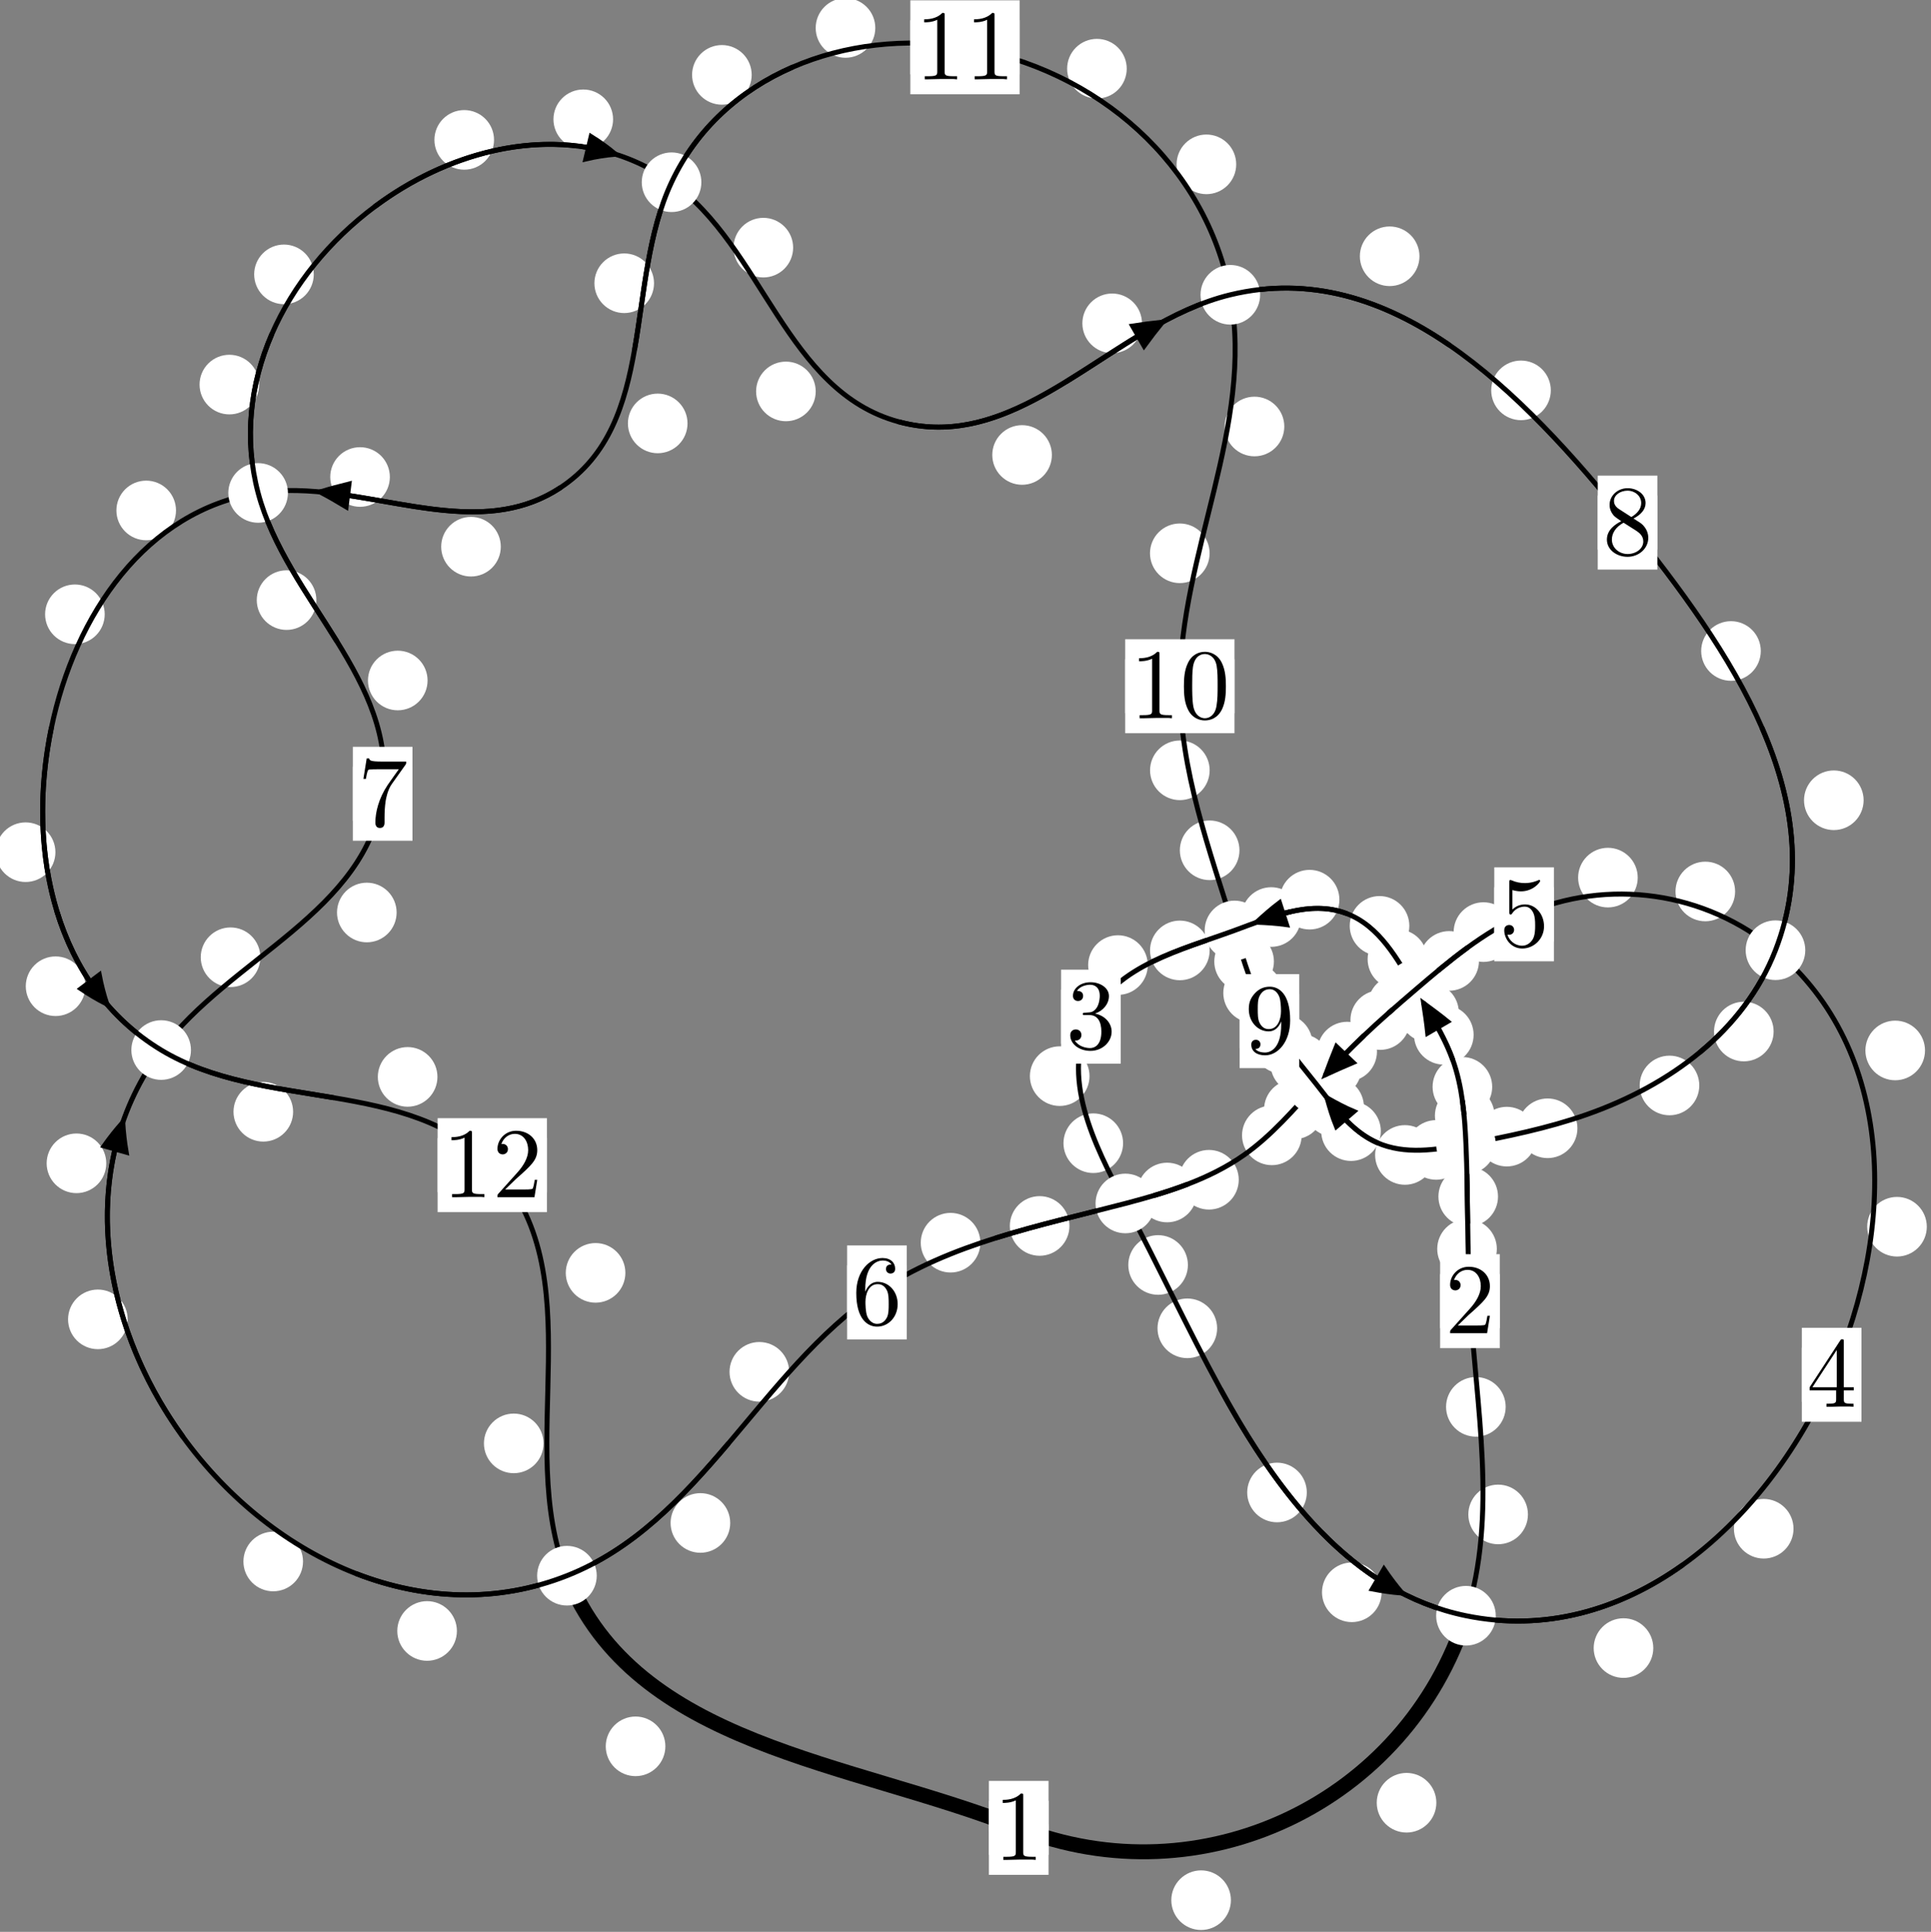<?xml version="1.0"?>
<!-- Created by MetaPost 1.999 on 2021.07.06:0007 -->
<svg version="1.1" xmlns="http://www.w3.org/2000/svg" xmlns:xlink="http://www.w3.org/1999/xlink" width="193.632" height="193.696" viewBox="0 0 193.632 193.696">
<rect x="0" y="0" width="193.632" height="193.696" fill="#808080" stroke="none"/>
<!-- Original BoundingBox: -147.420807 -31.508774 46.211563 162.186844 -->
  <defs>
    <g transform="scale(0.01,0.01)" id="GLYPHcmr10_48">
      <path style="fill-rule: evenodd;" d="M460 -320C460 -400,455 -480,420 -554C374 -650,292 -666,250 -666C190 -666,117 -640,76 -547C44 -478,39 -400,39 -320C39 -245,43 -155,84 -79C127 2,200 22,249 22C303 22,379 1,423 -94C455 -163,460 -241,460 -320M249 -0C210 -0,151 -25,133 -121C122 -181,122 -273,122 -332C122 -396,122 -462,130 -516C149 -635,224 -644,249 -644C282 -644,348 -626,367 -527C377 -471,377 -395,377 -332C377 -257,377 -189,366 -125C351 -30,294 -0,249 -0"></path>
    </g>
    <g transform="scale(0.01,0.01)" id="GLYPHcmr10_49">
      <path style="fill-rule: evenodd;" d="M294 -640C294 -664,294 -666,271 -666C209 -602,121 -602,89 -602L89 -571C109 -571,168 -571,220 -597L220 -79C220 -43,217 -31,127 -31L95 -31L95 -0L257 -0L130 -3L217 -3L257 -3L297 -3L384 -3L419 -0L419 -31L387 -31C297 -31,294 -42,294 -79"></path>
    </g>
    <g transform="scale(0.01,0.01)" id="GLYPHcmr10_50">
      <path style="fill-rule: evenodd;" d="M127 -77L233 -180C389 -318,449 -372,449 -472C449 -586,359 -666,237 -666C124 -666,50 -574,50 -485C50 -429,100 -429,103 -429C120 -429,155 -441,155 -482C155 -508,137 -534,102 -534C94 -534,92 -534,89 -533C112 -598,166 -635,224 -635C315 -635,358 -554,358 -472C358 -392,308 -313,253 -251L61 -37C50 -26,50 -24,50 -0L421 -0L449 -174L424 -174C419 -144,412 -100,402 -85C395 -77,329 -77,307 -77"></path>
    </g>
    <g transform="scale(0.01,0.01)" id="GLYPHcmr10_51">
      <path style="fill-rule: evenodd;" d="M290 -352C372 -379,430 -449,430 -528C430 -610,342 -666,246 -666C145 -666,69 -606,69 -530C69 -497,91 -478,120 -478C151 -478,171 -500,171 -529C171 -579,124 -579,109 -579C140 -628,206 -641,242 -641C283 -641,338 -619,338 -529C338 -517,336 -459,310 -415C280 -367,246 -364,221 -363C213 -362,189 -360,182 -360C174 -359,167 -358,167 -348C167 -337,174 -337,191 -337L235 -337C317 -337,354 -269,354 -171C354 -35,285 -6,241 -6C198 -6,123 -23,88 -82C123 -77,154 -99,154 -137C154 -173,127 -193,98 -193C74 -193,42 -179,42 -135C42 -44,135 22,244 22C366 22,457 -69,457 -171C457 -253,394 -331,290 -352"></path>
    </g>
    <g transform="scale(0.01,0.01)" id="GLYPHcmr10_52">
      <path style="fill-rule: evenodd;" d="M294 -165L294 -78C294 -42,292 -31,218 -31L197 -31L197 -0L332 -0L238 -3L290 -3L332 -3L374 -3L427 -3L468 -0L468 -31L447 -31C373 -31,371 -42,371 -78L371 -165L471 -165L471 -196L371 -196L371 -651C371 -671,371 -677,355 -677C346 -677,343 -677,335 -665L28 -196L28 -165M300 -196L56 -196L300 -569"></path>
    </g>
    <g transform="scale(0.01,0.01)" id="GLYPHcmr10_53">
      <path style="fill-rule: evenodd;" d="M449 -201C449 -320,367 -420,259 -420C211 -420,168 -404,132 -369L132 -564C152 -558,185 -551,217 -551C340 -551,410 -642,410 -655C410 -661,407 -666,400 -666C399 -666,397 -666,392 -663C372 -654,323 -634,256 -634C216 -634,170 -641,123 -662C115 -665,113 -665,111 -665C101 -665,101 -657,101 -641L101 -345C101 -327,101 -319,115 -319C122 -319,124 -322,128 -328C139 -344,176 -398,257 -398C309 -398,334 -352,342 -334C358 -297,360 -258,360 -208C360 -173,360 -113,336 -71C312 -32,275 -6,229 -6C156 -6,99 -59,82 -118C85 -117,88 -116,99 -116C132 -116,149 -141,149 -165C149 -189,132 -214,99 -214C85 -214,50 -207,50 -161C50 -75,119 22,231 22C347 22,449 -74,449 -201"></path>
    </g>
    <g transform="scale(0.01,0.01)" id="GLYPHcmr10_54">
      <path style="fill-rule: evenodd;" d="M132 -328L132 -352C132 -605,256 -641,307 -641C331 -641,373 -635,395 -601C380 -601,340 -601,340 -556C340 -525,364 -510,386 -510C402 -510,432 -519,432 -558C432 -618,388 -666,305 -666C177 -666,42 -537,42 -316C42 -49,158 22,251 22C362 22,457 -72,457 -204C457 -331,368 -427,257 -427C189 -427,152 -376,132 -328M251 -6C188 -6,158 -66,152 -81C134 -128,134 -208,134 -226C134 -304,166 -404,256 -404C272 -404,318 -404,349 -342C367 -305,367 -254,367 -205C367 -157,367 -107,350 -71C320 -11,274 -6,251 -6"></path>
    </g>
    <g transform="scale(0.01,0.01)" id="GLYPHcmr10_55">
      <path style="fill-rule: evenodd;" d="M476 -609C485 -621,485 -623,485 -644L242 -644C120 -644,118 -657,114 -676L89 -676L56 -470L81 -470C84 -486,93 -549,106 -561C113 -567,191 -567,204 -567L411 -567C400 -551,321 -442,299 -409C209 -274,176 -135,176 -33C176 -23,176 22,222 22C268 22,268 -23,268 -33L268 -84C268 -139,271 -194,279 -248C283 -271,297 -357,341 -419"></path>
    </g>
    <g transform="scale(0.01,0.01)" id="GLYPHcmr10_56">
      <path style="fill-rule: evenodd;" d="M163 -457C117 -487,113 -521,113 -538C113 -599,178 -641,249 -641C322 -641,386 -589,386 -517C386 -460,347 -412,287 -377M309 -362C381 -399,430 -451,430 -517C430 -609,341 -666,250 -666C150 -666,69 -592,69 -499C69 -481,71 -436,113 -389C124 -377,161 -352,186 -335C128 -306,42 -250,42 -151C42 -45,144 22,249 22C362 22,457 -61,457 -168C457 -204,446 -249,408 -291C389 -312,373 -322,309 -362M209 -320L332 -242C360 -223,407 -193,407 -132C407 -58,332 -6,250 -6C164 -6,92 -68,92 -151C92 -209,124 -273,209 -320"></path>
    </g>
    <g transform="scale(0.01,0.01)" id="GLYPHcmr10_57">
      <path style="fill-rule: evenodd;" d="M367 -318L367 -286C367 -52,263 -6,205 -6C188 -6,134 -8,107 -42C151 -42,159 -71,159 -88C159 -119,135 -134,113 -134C97 -134,67 -125,67 -86C67 -19,121 22,206 22C335 22,457 -114,457 -329C457 -598,342 -666,253 -666C198 -666,149 -648,106 -603C65 -558,42 -516,42 -441C42 -316,130 -218,242 -218C303 -218,344 -260,367 -318M243 -241C227 -241,181 -241,150 -304C132 -341,132 -391,132 -440C132 -494,132 -541,153 -578C180 -628,218 -641,253 -641C299 -641,332 -607,349 -562C361 -530,365 -467,365 -421C365 -338,331 -241,243 -241"></path>
    </g>
  </defs>
  <path d="M123.43 190.52C123.43 189.727,123.115 188.967,122.555 188.407C121.994 187.846,121.234 187.531,120.441 187.531C119.649 187.531,118.889 187.846,118.328 188.407C117.768 188.967,117.453 189.727,117.453 190.52C117.453 191.313,117.768 192.073,118.328 192.633C118.889 193.194,119.649 193.509,120.441 193.509C121.234 193.509,121.994 193.194,122.555 192.633C123.115 192.073,123.43 191.313,123.43 190.52Z" style="fill: rgb(100%,100%,100%);stroke: none;"></path>
  <path d="M105.142 183.27C105.142 182.478,104.827 181.717,104.266 181.157C103.706 180.596,102.946 180.282,102.153 180.282C101.36 180.282,100.6 180.596,100.04 181.157C99.479 181.717,99.164 182.478,99.164 183.27C99.164 184.063,99.479 184.823,100.04 185.384C100.6 185.944,101.36 186.259,102.153 186.259C102.946 186.259,103.706 185.944,104.266 185.384C104.827 184.823,105.142 184.063,105.142 183.27Z" style="fill: rgb(100%,100%,100%);stroke: none;"></path>
  <path d="M153.216 151.843C153.216 151.051,152.901 150.291,152.34 149.73C151.78 149.17,151.02 148.855,150.227 148.855C149.434 148.855,148.674 149.17,148.114 149.73C147.553 150.291,147.238 151.051,147.238 151.843C147.238 152.636,147.553 153.396,148.114 153.957C148.674 154.517,149.434 154.832,150.227 154.832C151.02 154.832,151.78 154.517,152.34 153.957C152.901 153.396,153.216 152.636,153.216 151.843Z" style="fill: rgb(100%,100%,100%);stroke: none;"></path>
  <path d="M144.031 180.749C144.031 179.957,143.716 179.196,143.156 178.636C142.595 178.075,141.835 177.76,141.043 177.76C140.25 177.76,139.49 178.075,138.929 178.636C138.369 179.196,138.054 179.957,138.054 180.749C138.054 181.542,138.369 182.302,138.929 182.863C139.49 183.423,140.25 183.738,141.043 183.738C141.835 183.738,142.595 183.423,143.156 182.863C143.716 182.302,144.031 181.542,144.031 180.749Z" style="fill: rgb(100%,100%,100%);stroke: none;"></path>
  <path d="M150.096 125.223C150.096 124.43,149.781 123.67,149.221 123.11C148.66 122.549,147.9 122.234,147.108 122.234C146.315 122.234,145.555 122.549,144.994 123.11C144.434 123.67,144.119 124.43,144.119 125.223C144.119 126.016,144.434 126.776,144.994 127.336C145.555 127.897,146.315 128.212,147.108 128.212C147.9 128.212,148.66 127.897,149.221 127.336C149.781 126.776,150.096 126.016,150.096 125.223Z" style="fill: rgb(100%,100%,100%);stroke: none;"></path>
  <path d="M150.983 141.057C150.983 140.264,150.668 139.504,150.107 138.944C149.547 138.383,148.787 138.068,147.994 138.068C147.201 138.068,146.441 138.383,145.881 138.944C145.32 139.504,145.005 140.264,145.005 141.057C145.005 141.85,145.32 142.61,145.881 143.17C146.441 143.731,147.201 144.046,147.994 144.046C148.787 144.046,149.547 143.731,150.107 143.17C150.668 142.61,150.983 141.85,150.983 141.057Z" style="fill: rgb(100%,100%,100%);stroke: none;"></path>
  <path d="M149.865 111.862C149.865 111.069,149.55 110.309,148.989 109.748C148.429 109.188,147.669 108.873,146.876 108.873C146.083 108.873,145.323 109.188,144.763 109.748C144.202 110.309,143.887 111.069,143.887 111.862C143.887 112.654,144.202 113.415,144.763 113.975C145.323 114.536,146.083 114.851,146.876 114.851C147.669 114.851,148.429 114.536,148.989 113.975C149.55 113.415,149.865 112.654,149.865 111.862Z" style="fill: rgb(100%,100%,100%);stroke: none;"></path>
  <path d="M150.215 119.973C150.215 119.18,149.9 118.42,149.34 117.859C148.779 117.299,148.019 116.984,147.227 116.984C146.434 116.984,145.674 117.299,145.113 117.859C144.553 118.42,144.238 119.18,144.238 119.973C144.238 120.765,144.553 121.526,145.113 122.086C145.674 122.647,146.434 122.962,147.227 122.962C148.019 122.962,148.779 122.647,149.34 122.086C149.9 121.526,150.215 120.765,150.215 119.973Z" style="fill: rgb(100%,100%,100%);stroke: none;"></path>
  <path d="M147.768 103.755C147.768 102.962,147.453 102.202,146.893 101.641C146.332 101.081,145.572 100.766,144.78 100.766C143.987 100.766,143.227 101.081,142.666 101.641C142.106 102.202,141.791 102.962,141.791 103.755C141.791 104.547,142.106 105.308,142.666 105.868C143.227 106.429,143.987 106.744,144.78 106.744C145.572 106.744,146.332 106.429,146.893 105.868C147.453 105.308,147.768 104.547,147.768 103.755Z" style="fill: rgb(100%,100%,100%);stroke: none;"></path>
  <path d="M149.631 108.97C149.631 108.178,149.316 107.418,148.756 106.857C148.195 106.297,147.435 105.982,146.643 105.982C145.85 105.982,145.09 106.297,144.529 106.857C143.969 107.418,143.654 108.178,143.654 108.97C143.654 109.763,143.969 110.523,144.529 111.084C145.09 111.644,145.85 111.959,146.643 111.959C147.435 111.959,148.195 111.644,148.756 111.084C149.316 110.523,149.631 109.763,149.631 108.97Z" style="fill: rgb(100%,100%,100%);stroke: none;"></path>
  <path d="M143.117 96.171C143.117 95.378,142.803 94.618,142.242 94.057C141.682 93.497,140.921 93.182,140.129 93.182C139.336 93.182,138.576 93.497,138.015 94.057C137.455 94.618,137.14 95.378,137.14 96.171C137.14 96.963,137.455 97.723,138.015 98.284C138.576 98.844,139.336 99.159,140.129 99.159C140.921 99.159,141.682 98.844,142.242 98.284C142.803 97.723,143.117 96.963,143.117 96.171Z" style="fill: rgb(100%,100%,100%);stroke: none;"></path>
  <path d="M146.284 101.523C146.284 100.73,145.969 99.97,145.408 99.41C144.848 98.849,144.088 98.534,143.295 98.534C142.502 98.534,141.742 98.849,141.182 99.41C140.621 99.97,140.306 100.73,140.306 101.523C140.306 102.316,140.621 103.076,141.182 103.636C141.742 104.197,142.502 104.512,143.295 104.512C144.088 104.512,144.848 104.197,145.408 103.636C145.969 103.076,146.284 102.316,146.284 101.523Z" style="fill: rgb(100%,100%,100%);stroke: none;"></path>
  <path d="M134.309 90.205C134.309 89.412,133.994 88.652,133.433 88.091C132.873 87.531,132.113 87.216,131.32 87.216C130.527 87.216,129.767 87.531,129.207 88.091C128.646 88.652,128.331 89.412,128.331 90.205C128.331 90.997,128.646 91.758,129.207 92.318C129.767 92.879,130.527 93.193,131.32 93.193C132.113 93.193,132.873 92.879,133.433 92.318C133.994 91.758,134.309 90.997,134.309 90.205Z" style="fill: rgb(100%,100%,100%);stroke: none;"></path>
  <path d="M141.322 92.831C141.322 92.039,141.007 91.279,140.447 90.718C139.886 90.158,139.126 89.843,138.333 89.843C137.541 89.843,136.78 90.158,136.22 90.718C135.659 91.279,135.345 92.039,135.345 92.831C135.345 93.624,135.659 94.384,136.22 94.945C136.78 95.505,137.541 95.82,138.333 95.82C139.126 95.82,139.886 95.505,140.447 94.945C141.007 94.384,141.322 93.624,141.322 92.831Z" style="fill: rgb(100%,100%,100%);stroke: none;"></path>
  <path d="M121.299 95.292C121.299 94.499,120.984 93.739,120.423 93.179C119.863 92.618,119.103 92.303,118.31 92.303C117.517 92.303,116.757 92.618,116.197 93.179C115.636 93.739,115.321 94.499,115.321 95.292C115.321 96.085,115.636 96.845,116.197 97.405C116.757 97.966,117.517 98.281,118.31 98.281C119.103 98.281,119.863 97.966,120.423 97.405C120.984 96.845,121.299 96.085,121.299 95.292Z" style="fill: rgb(100%,100%,100%);stroke: none;"></path>
  <path d="M130.46 91.946C130.46 91.153,130.145 90.393,129.585 89.832C129.024 89.272,128.264 88.957,127.472 88.957C126.679 88.957,125.919 89.272,125.358 89.832C124.798 90.393,124.483 91.153,124.483 91.946C124.483 92.738,124.798 93.498,125.358 94.059C125.919 94.619,126.679 94.934,127.472 94.934C128.264 94.934,129.024 94.619,129.585 94.059C130.145 93.498,130.46 92.738,130.46 91.946Z" style="fill: rgb(100%,100%,100%);stroke: none;"></path>
  <path d="M109.251 107.898C109.251 107.105,108.936 106.345,108.375 105.785C107.815 105.224,107.055 104.909,106.262 104.909C105.469 104.909,104.709 105.224,104.149 105.785C103.588 106.345,103.273 107.105,103.273 107.898C103.273 108.691,103.588 109.451,104.149 110.012C104.709 110.572,105.469 110.887,106.262 110.887C107.055 110.887,107.815 110.572,108.375 110.012C108.936 109.451,109.251 108.691,109.251 107.898Z" style="fill: rgb(100%,100%,100%);stroke: none;"></path>
  <path d="M115.094 96.763C115.094 95.97,114.779 95.21,114.218 94.649C113.658 94.089,112.898 93.774,112.105 93.774C111.312 93.774,110.552 94.089,109.992 94.649C109.431 95.21,109.116 95.97,109.116 96.763C109.116 97.555,109.431 98.315,109.992 98.876C110.552 99.436,111.312 99.751,112.105 99.751C112.898 99.751,113.658 99.436,114.218 98.876C114.779 98.315,115.094 97.555,115.094 96.763Z" style="fill: rgb(100%,100%,100%);stroke: none;"></path>
  <path d="M119.118 126.831C119.118 126.038,118.803 125.278,118.243 124.718C117.682 124.157,116.922 123.842,116.129 123.842C115.337 123.842,114.577 124.157,114.016 124.718C113.456 125.278,113.141 126.038,113.141 126.831C113.141 127.624,113.456 128.384,114.016 128.944C114.577 129.505,115.337 129.82,116.129 129.82C116.922 129.82,117.682 129.505,118.243 128.944C118.803 128.384,119.118 127.624,119.118 126.831Z" style="fill: rgb(100%,100%,100%);stroke: none;"></path>
  <path d="M112.618 114.622C112.618 113.83,112.303 113.07,111.742 112.509C111.182 111.949,110.422 111.634,109.629 111.634C108.836 111.634,108.076 111.949,107.516 112.509C106.955 113.07,106.64 113.83,106.64 114.622C106.64 115.415,106.955 116.175,107.516 116.736C108.076 117.296,108.836 117.611,109.629 117.611C110.422 117.611,111.182 117.296,111.742 116.736C112.303 116.175,112.618 115.415,112.618 114.622Z" style="fill: rgb(100%,100%,100%);stroke: none;"></path>
  <path d="M131.041 149.641C131.041 148.849,130.726 148.088,130.166 147.528C129.605 146.968,128.845 146.653,128.052 146.653C127.26 146.653,126.5 146.968,125.939 147.528C125.379 148.088,125.064 148.849,125.064 149.641C125.064 150.434,125.379 151.194,125.939 151.755C126.5 152.315,127.26 152.63,128.052 152.63C128.845 152.63,129.605 152.315,130.166 151.755C130.726 151.194,131.041 150.434,131.041 149.641Z" style="fill: rgb(100%,100%,100%);stroke: none;"></path>
  <path d="M122.048 133.182C122.048 132.389,121.733 131.629,121.172 131.069C120.612 130.508,119.852 130.193,119.059 130.193C118.266 130.193,117.506 130.508,116.946 131.069C116.385 131.629,116.07 132.389,116.07 133.182C116.07 133.975,116.385 134.735,116.946 135.295C117.506 135.856,118.266 136.171,119.059 136.171C119.852 136.171,120.612 135.856,121.172 135.295C121.733 134.735,122.048 133.975,122.048 133.182Z" style="fill: rgb(100%,100%,100%);stroke: none;"></path>
  <path d="M165.786 165.242C165.786 164.45,165.471 163.689,164.91 163.129C164.35 162.568,163.59 162.254,162.797 162.254C162.004 162.254,161.244 162.568,160.684 163.129C160.123 163.689,159.808 164.45,159.808 165.242C159.808 166.035,160.123 166.795,160.684 167.356C161.244 167.916,162.004 168.231,162.797 168.231C163.59 168.231,164.35 167.916,164.91 167.356C165.471 166.795,165.786 166.035,165.786 165.242Z" style="fill: rgb(100%,100%,100%);stroke: none;"></path>
  <path d="M138.541 159.651C138.541 158.858,138.227 158.098,137.666 157.537C137.106 156.977,136.345 156.662,135.553 156.662C134.76 156.662,134 156.977,133.439 157.537C132.879 158.098,132.564 158.858,132.564 159.651C132.564 160.443,132.879 161.203,133.439 161.764C134 162.324,134.76 162.639,135.553 162.639C136.345 162.639,137.106 162.324,137.666 161.764C138.227 161.203,138.541 160.443,138.541 159.651Z" style="fill: rgb(100%,100%,100%);stroke: none;"></path>
  <path d="M193.212 122.997C193.212 122.204,192.897 121.444,192.336 120.883C191.776 120.323,191.016 120.008,190.223 120.008C189.43 120.008,188.67 120.323,188.11 120.883C187.549 121.444,187.234 122.204,187.234 122.997C187.234 123.789,187.549 124.549,188.11 125.11C188.67 125.67,189.43 125.985,190.223 125.985C191.016 125.985,191.776 125.67,192.336 125.11C192.897 124.549,193.212 123.789,193.212 122.997Z" style="fill: rgb(100%,100%,100%);stroke: none;"></path>
  <path d="M179.847 153.278C179.847 152.485,179.532 151.725,178.972 151.164C178.411 150.604,177.651 150.289,176.858 150.289C176.066 150.289,175.306 150.604,174.745 151.164C174.185 151.725,173.87 152.485,173.87 153.278C173.87 154.07,174.185 154.83,174.745 155.391C175.306 155.951,176.066 156.266,176.858 156.266C177.651 156.266,178.411 155.951,178.972 155.391C179.532 154.83,179.847 154.07,179.847 153.278Z" style="fill: rgb(100%,100%,100%);stroke: none;"></path>
  <path d="M173.99 89.383C173.99 88.59,173.675 87.83,173.115 87.269C172.554 86.709,171.794 86.394,171.001 86.394C170.208 86.394,169.448 86.709,168.888 87.269C168.327 87.83,168.012 88.59,168.012 89.383C168.012 90.175,168.327 90.936,168.888 91.496C169.448 92.057,170.208 92.371,171.001 92.371C171.794 92.371,172.554 92.057,173.115 91.496C173.675 90.936,173.99 90.175,173.99 89.383Z" style="fill: rgb(100%,100%,100%);stroke: none;"></path>
  <path d="M193.033 105.323C193.033 104.53,192.718 103.77,192.157 103.209C191.597 102.649,190.837 102.334,190.044 102.334C189.251 102.334,188.491 102.649,187.931 103.209C187.37 103.77,187.055 104.53,187.055 105.323C187.055 106.115,187.37 106.875,187.931 107.436C188.491 107.996,189.251 108.311,190.044 108.311C190.837 108.311,191.597 107.996,192.157 107.436C192.718 106.875,193.033 106.115,193.033 105.323Z" style="fill: rgb(100%,100%,100%);stroke: none;"></path>
  <path d="M151.743 93.455C151.743 92.662,151.428 91.902,150.867 91.342C150.307 90.781,149.547 90.466,148.754 90.466C147.961 90.466,147.201 90.781,146.641 91.342C146.08 91.902,145.765 92.662,145.765 93.455C145.765 94.248,146.08 95.008,146.641 95.568C147.201 96.129,147.961 96.444,148.754 96.444C149.547 96.444,150.307 96.129,150.867 95.568C151.428 95.008,151.743 94.248,151.743 93.455Z" style="fill: rgb(100%,100%,100%);stroke: none;"></path>
  <path d="M164.225 87.993C164.225 87.201,163.91 86.441,163.349 85.88C162.789 85.32,162.029 85.005,161.236 85.005C160.443 85.005,159.683 85.32,159.123 85.88C158.562 86.441,158.247 87.201,158.247 87.993C158.247 88.786,158.562 89.546,159.123 90.107C159.683 90.667,160.443 90.982,161.236 90.982C162.029 90.982,162.789 90.667,163.349 90.107C163.91 89.546,164.225 88.786,164.225 87.993Z" style="fill: rgb(100%,100%,100%);stroke: none;"></path>
  <path d="M143.159 100.751C143.159 99.958,142.844 99.198,142.284 98.638C141.723 98.077,140.963 97.762,140.17 97.762C139.378 97.762,138.618 98.077,138.057 98.638C137.497 99.198,137.182 99.958,137.182 100.751C137.182 101.544,137.497 102.304,138.057 102.864C138.618 103.425,139.378 103.74,140.17 103.74C140.963 103.74,141.723 103.425,142.284 102.864C142.844 102.304,143.159 101.544,143.159 100.751Z" style="fill: rgb(100%,100%,100%);stroke: none;"></path>
  <path d="M148.305 96.345C148.305 95.553,147.99 94.792,147.429 94.232C146.869 93.671,146.109 93.356,145.316 93.356C144.523 93.356,143.763 93.671,143.203 94.232C142.642 94.792,142.327 95.553,142.327 96.345C142.327 97.138,142.642 97.898,143.203 98.459C143.763 99.019,144.523 99.334,145.316 99.334C146.109 99.334,146.869 99.019,147.429 98.459C147.99 97.898,148.305 97.138,148.305 96.345Z" style="fill: rgb(100%,100%,100%);stroke: none;"></path>
  <path d="M138.077 105.437C138.077 104.645,137.762 103.885,137.202 103.324C136.641 102.764,135.881 102.449,135.089 102.449C134.296 102.449,133.536 102.764,132.975 103.324C132.415 103.885,132.1 104.645,132.1 105.437C132.1 106.23,132.415 106.99,132.975 107.551C133.536 108.111,134.296 108.426,135.089 108.426C135.881 108.426,136.641 108.111,137.202 107.551C137.762 106.99,138.077 106.23,138.077 105.437Z" style="fill: rgb(100%,100%,100%);stroke: none;"></path>
  <path d="M141.394 102.274C141.394 101.482,141.079 100.722,140.518 100.161C139.958 99.601,139.198 99.286,138.405 99.286C137.612 99.286,136.852 99.601,136.292 100.161C135.731 100.722,135.416 101.482,135.416 102.274C135.416 103.067,135.731 103.827,136.292 104.388C136.852 104.948,137.612 105.263,138.405 105.263C139.198 105.263,139.958 104.948,140.518 104.388C141.079 103.827,141.394 103.067,141.394 102.274Z" style="fill: rgb(100%,100%,100%);stroke: none;"></path>
  <path d="M132.734 111.236C132.734 110.443,132.419 109.683,131.858 109.123C131.298 108.562,130.537 108.247,129.745 108.247C128.952 108.247,128.192 108.562,127.631 109.123C127.071 109.683,126.756 110.443,126.756 111.236C126.756 112.029,127.071 112.789,127.631 113.349C128.192 113.91,128.952 114.225,129.745 114.225C130.537 114.225,131.298 113.91,131.858 113.349C132.419 112.789,132.734 112.029,132.734 111.236Z" style="fill: rgb(100%,100%,100%);stroke: none;"></path>
  <path d="M136.524 107.068C136.524 106.276,136.209 105.516,135.649 104.955C135.088 104.395,134.328 104.08,133.535 104.08C132.743 104.08,131.983 104.395,131.422 104.955C130.862 105.516,130.547 106.276,130.547 107.068C130.547 107.861,130.862 108.621,131.422 109.182C131.983 109.742,132.743 110.057,133.535 110.057C134.328 110.057,135.088 109.742,135.649 109.182C136.209 108.621,136.524 107.861,136.524 107.068Z" style="fill: rgb(100%,100%,100%);stroke: none;"></path>
  <path d="M124.217 118.287C124.217 117.494,123.902 116.734,123.342 116.173C122.781 115.613,122.021 115.298,121.228 115.298C120.436 115.298,119.675 115.613,119.115 116.173C118.554 116.734,118.239 117.494,118.239 118.287C118.239 119.079,118.554 119.839,119.115 120.4C119.675 120.96,120.436 121.275,121.228 121.275C122.021 121.275,122.781 120.96,123.342 120.4C123.902 119.839,124.217 119.079,124.217 118.287Z" style="fill: rgb(100%,100%,100%);stroke: none;"></path>
  <path d="M130.523 113.834C130.523 113.041,130.209 112.281,129.648 111.721C129.088 111.16,128.327 110.845,127.535 110.845C126.742 110.845,125.982 111.16,125.421 111.721C124.861 112.281,124.546 113.041,124.546 113.834C124.546 114.627,124.861 115.387,125.421 115.947C125.982 116.508,126.742 116.823,127.535 116.823C128.327 116.823,129.088 116.508,129.648 115.947C130.209 115.387,130.523 114.627,130.523 113.834Z" style="fill: rgb(100%,100%,100%);stroke: none;"></path>
  <path d="M107.239 122.919C107.239 122.127,106.924 121.366,106.364 120.806C105.803 120.245,105.043 119.93,104.25 119.93C103.458 119.93,102.697 120.245,102.137 120.806C101.576 121.366,101.261 122.127,101.261 122.919C101.261 123.712,101.576 124.472,102.137 125.033C102.697 125.593,103.458 125.908,104.25 125.908C105.043 125.908,105.803 125.593,106.364 125.033C106.924 124.472,107.239 123.712,107.239 122.919Z" style="fill: rgb(100%,100%,100%);stroke: none;"></path>
  <path d="M120.021 119.565C120.021 118.773,119.706 118.012,119.145 117.452C118.585 116.891,117.825 116.577,117.032 116.577C116.239 116.577,115.479 116.891,114.919 117.452C114.358 118.012,114.043 118.773,114.043 119.565C114.043 120.358,114.358 121.118,114.919 121.679C115.479 122.239,116.239 122.554,117.032 122.554C117.825 122.554,118.585 122.239,119.145 121.679C119.706 121.118,120.021 120.358,120.021 119.565Z" style="fill: rgb(100%,100%,100%);stroke: none;"></path>
  <path d="M79.132 137.545C79.132 136.752,78.817 135.992,78.256 135.431C77.696 134.871,76.936 134.556,76.143 134.556C75.35 134.556,74.59 134.871,74.03 135.431C73.469 135.992,73.154 136.752,73.154 137.545C73.154 138.337,73.469 139.098,74.03 139.658C74.59 140.219,75.35 140.534,76.143 140.534C76.936 140.534,77.696 140.219,78.256 139.658C78.817 139.098,79.132 138.337,79.132 137.545Z" style="fill: rgb(100%,100%,100%);stroke: none;"></path>
  <path d="M98.306 124.598C98.306 123.805,97.991 123.045,97.431 122.485C96.87 121.924,96.11 121.609,95.317 121.609C94.525 121.609,93.765 121.924,93.204 122.485C92.644 123.045,92.329 123.805,92.329 124.598C92.329 125.391,92.644 126.151,93.204 126.711C93.765 127.272,94.525 127.587,95.317 127.587C96.11 127.587,96.87 127.272,97.431 126.711C97.991 126.151,98.306 125.391,98.306 124.598Z" style="fill: rgb(100%,100%,100%);stroke: none;"></path>
  <path d="M45.816 163.527C45.816 162.734,45.501 161.974,44.94 161.414C44.38 160.853,43.62 160.538,42.827 160.538C42.034 160.538,41.274 160.853,40.714 161.414C40.153 161.974,39.838 162.734,39.838 163.527C39.838 164.32,40.153 165.08,40.714 165.64C41.274 166.201,42.034 166.516,42.827 166.516C43.62 166.516,44.38 166.201,44.94 165.64C45.501 165.08,45.816 164.32,45.816 163.527Z" style="fill: rgb(100%,100%,100%);stroke: none;"></path>
  <path d="M73.222 152.698C73.222 151.905,72.907 151.145,72.346 150.584C71.786 150.024,71.025 149.709,70.233 149.709C69.44 149.709,68.68 150.024,68.119 150.584C67.559 151.145,67.244 151.905,67.244 152.698C67.244 153.49,67.559 154.251,68.119 154.811C68.68 155.371,69.44 155.686,70.233 155.686C71.025 155.686,71.786 155.371,72.346 154.811C72.907 154.251,73.222 153.49,73.222 152.698Z" style="fill: rgb(100%,100%,100%);stroke: none;"></path>
  <path d="M12.803 132.284C12.803 131.492,12.488 130.731,11.927 130.171C11.367 129.611,10.607 129.296,9.814 129.296C9.021 129.296,8.261 129.611,7.701 130.171C7.14 130.731,6.825 131.492,6.825 132.284C6.825 133.077,7.14 133.837,7.701 134.398C8.261 134.958,9.021 135.273,9.814 135.273C10.607 135.273,11.367 134.958,11.927 134.398C12.488 133.837,12.803 133.077,12.803 132.284Z" style="fill: rgb(100%,100%,100%);stroke: none;"></path>
  <path d="M30.386 156.562C30.386 155.769,30.071 155.009,29.511 154.448C28.951 153.888,28.19 153.573,27.398 153.573C26.605 153.573,25.845 153.888,25.284 154.448C24.724 155.009,24.409 155.769,24.409 156.562C24.409 157.354,24.724 158.115,25.284 158.675C25.845 159.236,26.605 159.55,27.398 159.55C28.19 159.55,28.951 159.236,29.511 158.675C30.071 158.115,30.386 157.354,30.386 156.562Z" style="fill: rgb(100%,100%,100%);stroke: none;"></path>
  <path d="M26.107 95.977C26.107 95.185,25.792 94.424,25.232 93.864C24.671 93.303,23.911 92.989,23.118 92.989C22.326 92.989,21.566 93.303,21.005 93.864C20.445 94.424,20.13 95.185,20.13 95.977C20.13 96.77,20.445 97.53,21.005 98.091C21.566 98.651,22.326 98.966,23.118 98.966C23.911 98.966,24.671 98.651,25.232 98.091C25.792 97.53,26.107 96.77,26.107 95.977Z" style="fill: rgb(100%,100%,100%);stroke: none;"></path>
  <path d="M10.656 116.639C10.656 115.846,10.341 115.086,9.78 114.526C9.22 113.965,8.46 113.65,7.667 113.65C6.874 113.65,6.114 113.965,5.554 114.526C4.993 115.086,4.678 115.846,4.678 116.639C4.678 117.432,4.993 118.192,5.554 118.752C6.114 119.313,6.874 119.628,7.667 119.628C8.46 119.628,9.22 119.313,9.78 118.752C10.341 118.192,10.656 117.432,10.656 116.639Z" style="fill: rgb(100%,100%,100%);stroke: none;"></path>
  <path d="M42.875 68.229C42.875 67.436,42.56 66.676,42 66.115C41.439 65.555,40.679 65.24,39.887 65.24C39.094 65.24,38.334 65.555,37.773 66.115C37.213 66.676,36.898 67.436,36.898 68.229C36.898 69.021,37.213 69.782,37.773 70.342C38.334 70.903,39.094 71.217,39.887 71.217C40.679 71.217,41.439 70.903,42 70.342C42.56 69.782,42.875 69.021,42.875 68.229Z" style="fill: rgb(100%,100%,100%);stroke: none;"></path>
  <path d="M39.772 91.491C39.772 90.698,39.457 89.938,38.896 89.378C38.336 88.817,37.576 88.502,36.783 88.502C35.99 88.502,35.23 88.817,34.67 89.378C34.109 89.938,33.794 90.698,33.794 91.491C33.794 92.284,34.109 93.044,34.67 93.604C35.23 94.165,35.99 94.48,36.783 94.48C37.576 94.48,38.336 94.165,38.896 93.604C39.457 93.044,39.772 92.284,39.772 91.491Z" style="fill: rgb(100%,100%,100%);stroke: none;"></path>
  <path d="M25.988 38.56C25.988 37.767,25.673 37.007,25.113 36.447C24.552 35.886,23.792 35.571,23 35.571C22.207 35.571,21.447 35.886,20.886 36.447C20.326 37.007,20.011 37.767,20.011 38.56C20.011 39.353,20.326 40.113,20.886 40.673C21.447 41.234,22.207 41.549,23 41.549C23.792 41.549,24.552 41.234,25.113 40.673C25.673 40.113,25.988 39.353,25.988 38.56Z" style="fill: rgb(100%,100%,100%);stroke: none;"></path>
  <path d="M31.724 60.17C31.724 59.377,31.409 58.617,30.849 58.056C30.288 57.496,29.528 57.181,28.735 57.181C27.943 57.181,27.182 57.496,26.622 58.056C26.061 58.617,25.747 59.377,25.747 60.17C25.747 60.962,26.061 61.723,26.622 62.283C27.182 62.843,27.943 63.158,28.735 63.158C29.528 63.158,30.288 62.843,30.849 62.283C31.409 61.723,31.724 60.962,31.724 60.17Z" style="fill: rgb(100%,100%,100%);stroke: none;"></path>
  <path d="M49.539 14.025C49.539 13.232,49.224 12.472,48.664 11.912C48.103 11.351,47.343 11.036,46.55 11.036C45.758 11.036,44.997 11.351,44.437 11.912C43.876 12.472,43.562 13.232,43.562 14.025C43.562 14.818,43.876 15.578,44.437 16.138C44.997 16.699,45.758 17.014,46.55 17.014C47.343 17.014,48.103 16.699,48.664 16.138C49.224 15.578,49.539 14.818,49.539 14.025Z" style="fill: rgb(100%,100%,100%);stroke: none;"></path>
  <path d="M31.464 27.51C31.464 26.717,31.149 25.957,30.589 25.397C30.028 24.836,29.268 24.521,28.475 24.521C27.683 24.521,26.923 24.836,26.362 25.397C25.802 25.957,25.487 26.717,25.487 27.51C25.487 28.303,25.802 29.063,26.362 29.623C26.923 30.184,27.683 30.499,28.475 30.499C29.268 30.499,30.028 30.184,30.589 29.623C31.149 29.063,31.464 28.303,31.464 27.51Z" style="fill: rgb(100%,100%,100%);stroke: none;"></path>
  <path d="M79.532 24.83C79.532 24.038,79.217 23.277,78.657 22.717C78.097 22.156,77.336 21.841,76.544 21.841C75.751 21.841,74.991 22.156,74.43 22.717C73.87 23.277,73.555 24.038,73.555 24.83C73.555 25.623,73.87 26.383,74.43 26.944C74.991 27.504,75.751 27.819,76.544 27.819C77.336 27.819,78.097 27.504,78.657 26.944C79.217 26.383,79.532 25.623,79.532 24.83Z" style="fill: rgb(100%,100%,100%);stroke: none;"></path>
  <path d="M61.476 11.961C61.476 11.169,61.161 10.409,60.6 9.848C60.04 9.288,59.28 8.973,58.487 8.973C57.694 8.973,56.934 9.288,56.374 9.848C55.813 10.409,55.498 11.169,55.498 11.961C55.498 12.754,55.813 13.514,56.374 14.075C56.934 14.635,57.694 14.95,58.487 14.95C59.28 14.95,60.04 14.635,60.6 14.075C61.161 13.514,61.476 12.754,61.476 11.961Z" style="fill: rgb(100%,100%,100%);stroke: none;"></path>
  <path d="M105.478 45.617C105.478 44.824,105.163 44.064,104.603 43.504C104.042 42.943,103.282 42.628,102.489 42.628C101.697 42.628,100.936 42.943,100.376 43.504C99.815 44.064,99.501 44.824,99.501 45.617C99.501 46.41,99.815 47.17,100.376 47.73C100.936 48.291,101.697 48.606,102.489 48.606C103.282 48.606,104.042 48.291,104.603 47.73C105.163 47.17,105.478 46.41,105.478 45.617Z" style="fill: rgb(100%,100%,100%);stroke: none;"></path>
  <path d="M81.796 39.246C81.796 38.453,81.481 37.693,80.921 37.132C80.36 36.572,79.6 36.257,78.807 36.257C78.015 36.257,77.254 36.572,76.694 37.132C76.133 37.693,75.818 38.453,75.818 39.246C75.818 40.038,76.133 40.799,76.694 41.359C77.254 41.919,78.015 42.234,78.807 42.234C79.6 42.234,80.36 41.919,80.921 41.359C81.481 40.799,81.796 40.038,81.796 39.246Z" style="fill: rgb(100%,100%,100%);stroke: none;"></path>
  <path d="M142.338 25.695C142.338 24.903,142.023 24.143,141.463 23.582C140.902 23.022,140.142 22.707,139.349 22.707C138.557 22.707,137.796 23.022,137.236 23.582C136.675 24.143,136.361 24.903,136.361 25.695C136.361 26.488,136.675 27.248,137.236 27.809C137.796 28.369,138.557 28.684,139.349 28.684C140.142 28.684,140.902 28.369,141.463 27.809C142.023 27.248,142.338 26.488,142.338 25.695Z" style="fill: rgb(100%,100%,100%);stroke: none;"></path>
  <path d="M114.513 32.419C114.513 31.626,114.198 30.866,113.637 30.306C113.077 29.745,112.317 29.43,111.524 29.43C110.731 29.43,109.971 29.745,109.411 30.306C108.85 30.866,108.535 31.626,108.535 32.419C108.535 33.212,108.85 33.972,109.411 34.532C109.971 35.093,110.731 35.408,111.524 35.408C112.317 35.408,113.077 35.093,113.637 34.532C114.198 33.972,114.513 33.212,114.513 32.419Z" style="fill: rgb(100%,100%,100%);stroke: none;"></path>
  <path d="M176.565 65.27C176.565 64.478,176.25 63.718,175.689 63.157C175.129 62.597,174.369 62.282,173.576 62.282C172.783 62.282,172.023 62.597,171.463 63.157C170.902 63.718,170.587 64.478,170.587 65.27C170.587 66.063,170.902 66.823,171.463 67.384C172.023 67.944,172.783 68.259,173.576 68.259C174.369 68.259,175.129 67.944,175.689 67.384C176.25 66.823,176.565 66.063,176.565 65.27Z" style="fill: rgb(100%,100%,100%);stroke: none;"></path>
  <path d="M155.509 39.138C155.509 38.346,155.194 37.586,154.633 37.025C154.073 36.465,153.313 36.15,152.52 36.15C151.727 36.15,150.967 36.465,150.407 37.025C149.846 37.586,149.531 38.346,149.531 39.138C149.531 39.931,149.846 40.691,150.407 41.252C150.967 41.812,151.727 42.127,152.52 42.127C153.313 42.127,154.073 41.812,154.633 41.252C155.194 40.691,155.509 39.931,155.509 39.138Z" style="fill: rgb(100%,100%,100%);stroke: none;"></path>
  <path d="M177.852 103.426C177.852 102.634,177.538 101.873,176.977 101.313C176.417 100.752,175.656 100.438,174.864 100.438C174.071 100.438,173.311 100.752,172.75 101.313C172.19 101.873,171.875 102.634,171.875 103.426C171.875 104.219,172.19 104.979,172.75 105.54C173.311 106.1,174.071 106.415,174.864 106.415C175.656 106.415,176.417 106.1,176.977 105.54C177.538 104.979,177.852 104.219,177.852 103.426Z" style="fill: rgb(100%,100%,100%);stroke: none;"></path>
  <path d="M186.876 80.237C186.876 79.444,186.561 78.684,186.001 78.124C185.44 77.563,184.68 77.248,183.888 77.248C183.095 77.248,182.335 77.563,181.774 78.124C181.214 78.684,180.899 79.444,180.899 80.237C180.899 81.03,181.214 81.79,181.774 82.35C182.335 82.911,183.095 83.226,183.888 83.226C184.68 83.226,185.44 82.911,186.001 82.35C186.561 81.79,186.876 81.03,186.876 80.237Z" style="fill: rgb(100%,100%,100%);stroke: none;"></path>
  <path d="M158.177 113.126C158.177 112.333,157.862 111.573,157.302 111.013C156.741 110.452,155.981 110.137,155.189 110.137C154.396 110.137,153.636 110.452,153.075 111.013C152.515 111.573,152.2 112.333,152.2 113.126C152.2 113.919,152.515 114.679,153.075 115.239C153.636 115.8,154.396 116.115,155.189 116.115C155.981 116.115,156.741 115.8,157.302 115.239C157.862 114.679,158.177 113.919,158.177 113.126Z" style="fill: rgb(100%,100%,100%);stroke: none;"></path>
  <path d="M170.398 108.833C170.398 108.04,170.083 107.28,169.522 106.719C168.962 106.159,168.202 105.844,167.409 105.844C166.616 105.844,165.856 106.159,165.296 106.719C164.735 107.28,164.42 108.04,164.42 108.833C164.42 109.625,164.735 110.386,165.296 110.946C165.856 111.507,166.616 111.821,167.409 111.821C168.202 111.821,168.962 111.507,169.522 110.946C170.083 110.386,170.398 109.625,170.398 108.833Z" style="fill: rgb(100%,100%,100%);stroke: none;"></path>
  <path d="M146.998 115.295C146.998 114.503,146.683 113.743,146.123 113.182C145.562 112.622,144.802 112.307,144.01 112.307C143.217 112.307,142.457 112.622,141.896 113.182C141.336 113.743,141.021 114.503,141.021 115.295C141.021 116.088,141.336 116.848,141.896 117.409C142.457 117.969,143.217 118.284,144.01 118.284C144.802 118.284,145.562 117.969,146.123 117.409C146.683 116.848,146.998 116.088,146.998 115.295Z" style="fill: rgb(100%,100%,100%);stroke: none;"></path>
  <path d="M154.084 113.963C154.084 113.17,153.769 112.41,153.209 111.85C152.648 111.289,151.888 110.974,151.095 110.974C150.303 110.974,149.543 111.289,148.982 111.85C148.422 112.41,148.107 113.17,148.107 113.963C148.107 114.756,148.422 115.516,148.982 116.076C149.543 116.637,150.303 116.952,151.095 116.952C151.888 116.952,152.648 116.637,153.209 116.076C153.769 115.516,154.084 114.756,154.084 113.963Z" style="fill: rgb(100%,100%,100%);stroke: none;"></path>
  <path d="M138.463 113.412C138.463 112.62,138.148 111.859,137.587 111.299C137.027 110.738,136.267 110.424,135.474 110.424C134.681 110.424,133.921 110.738,133.361 111.299C132.8 111.859,132.485 112.62,132.485 113.412C132.485 114.205,132.8 114.965,133.361 115.526C133.921 116.086,134.681 116.401,135.474 116.401C136.267 116.401,137.027 116.086,137.587 115.526C138.148 114.965,138.463 114.205,138.463 113.412Z" style="fill: rgb(100%,100%,100%);stroke: none;"></path>
  <path d="M143.868 115.8C143.868 115.008,143.553 114.247,142.992 113.687C142.432 113.126,141.672 112.811,140.879 112.811C140.086 112.811,139.326 113.126,138.766 113.687C138.205 114.247,137.89 115.008,137.89 115.8C137.89 116.593,138.205 117.353,138.766 117.914C139.326 118.474,140.086 118.789,140.879 118.789C141.672 118.789,142.432 118.474,142.992 117.914C143.553 117.353,143.868 116.593,143.868 115.8Z" style="fill: rgb(100%,100%,100%);stroke: none;"></path>
  <path d="M133.379 106.653C133.379 105.86,133.064 105.1,132.504 104.54C131.943 103.979,131.183 103.664,130.391 103.664C129.598 103.664,128.838 103.979,128.277 104.54C127.717 105.1,127.402 105.86,127.402 106.653C127.402 107.446,127.717 108.206,128.277 108.766C128.838 109.327,129.598 109.642,130.391 109.642C131.183 109.642,131.943 109.327,132.504 108.766C133.064 108.206,133.379 107.446,133.379 106.653Z" style="fill: rgb(100%,100%,100%);stroke: none;"></path>
  <path d="M136.768 110.979C136.768 110.187,136.453 109.427,135.893 108.866C135.332 108.306,134.572 107.991,133.779 107.991C132.987 107.991,132.227 108.306,131.666 108.866C131.106 109.427,130.791 110.187,130.791 110.979C130.791 111.772,131.106 112.532,131.666 113.093C132.227 113.653,132.987 113.968,133.779 113.968C134.572 113.968,135.332 113.653,135.893 113.093C136.453 112.532,136.768 111.772,136.768 110.979Z" style="fill: rgb(100%,100%,100%);stroke: none;"></path>
  <path d="M128.644 99.56C128.644 98.768,128.329 98.008,127.769 97.447C127.208 96.887,126.448 96.572,125.656 96.572C124.863 96.572,124.103 96.887,123.542 97.447C122.982 98.008,122.667 98.768,122.667 99.56C122.667 100.353,122.982 101.113,123.542 101.674C124.103 102.234,124.863 102.549,125.656 102.549C126.448 102.549,127.208 102.234,127.769 101.674C128.329 101.113,128.644 100.353,128.644 99.56Z" style="fill: rgb(100%,100%,100%);stroke: none;"></path>
  <path d="M131.61 104.668C131.61 103.875,131.295 103.115,130.735 102.554C130.174 101.994,129.414 101.679,128.622 101.679C127.829 101.679,127.069 101.994,126.508 102.554C125.948 103.115,125.633 103.875,125.633 104.668C125.633 105.46,125.948 106.221,126.508 106.781C127.069 107.342,127.829 107.657,128.622 107.657C129.414 107.657,130.174 107.342,130.735 106.781C131.295 106.221,131.61 105.46,131.61 104.668Z" style="fill: rgb(100%,100%,100%);stroke: none;"></path>
  <path d="M124.288 85.254C124.288 84.462,123.973 83.702,123.413 83.141C122.852 82.581,122.092 82.266,121.3 82.266C120.507 82.266,119.747 82.581,119.186 83.141C118.626 83.702,118.311 84.462,118.311 85.254C118.311 86.047,118.626 86.807,119.186 87.368C119.747 87.928,120.507 88.243,121.3 88.243C122.092 88.243,122.852 87.928,123.413 87.368C123.973 86.807,124.288 86.047,124.288 85.254Z" style="fill: rgb(100%,100%,100%);stroke: none;"></path>
  <path d="M127.742 96.402C127.742 95.61,127.427 94.85,126.866 94.289C126.306 93.729,125.546 93.414,124.753 93.414C123.96 93.414,123.2 93.729,122.64 94.289C122.079 94.85,121.764 95.61,121.764 96.402C121.764 97.195,122.079 97.955,122.64 98.516C123.2 99.076,123.96 99.391,124.753 99.391C125.546 99.391,126.306 99.076,126.866 98.516C127.427 97.955,127.742 97.195,127.742 96.402Z" style="fill: rgb(100%,100%,100%);stroke: none;"></path>
  <path d="M121.294 55.474C121.294 54.682,120.979 53.922,120.418 53.361C119.858 52.801,119.098 52.486,118.305 52.486C117.512 52.486,116.752 52.801,116.192 53.361C115.631 53.922,115.316 54.682,115.316 55.474C115.316 56.267,115.631 57.027,116.192 57.588C116.752 58.148,117.512 58.463,118.305 58.463C119.098 58.463,119.858 58.148,120.418 57.588C120.979 57.027,121.294 56.267,121.294 55.474Z" style="fill: rgb(100%,100%,100%);stroke: none;"></path>
  <path d="M121.3 77.234C121.3 76.441,120.985 75.681,120.425 75.121C119.864 74.56,119.104 74.245,118.311 74.245C117.519 74.245,116.759 74.56,116.198 75.121C115.638 75.681,115.323 76.441,115.323 77.234C115.323 78.027,115.638 78.787,116.198 79.347C116.759 79.908,117.519 80.223,118.311 80.223C119.104 80.223,119.864 79.908,120.425 79.347C120.985 78.787,121.3 78.027,121.3 77.234Z" style="fill: rgb(100%,100%,100%);stroke: none;"></path>
  <path d="M123.962 16.478C123.962 15.685,123.647 14.925,123.087 14.365C122.526 13.804,121.766 13.489,120.974 13.489C120.181 13.489,119.421 13.804,118.86 14.365C118.3 14.925,117.985 15.685,117.985 16.478C117.985 17.271,118.3 18.031,118.86 18.591C119.421 19.152,120.181 19.467,120.974 19.467C121.766 19.467,122.526 19.152,123.087 18.591C123.647 18.031,123.962 17.271,123.962 16.478Z" style="fill: rgb(100%,100%,100%);stroke: none;"></path>
  <path d="M128.784 42.762C128.784 41.969,128.469 41.209,127.908 40.649C127.348 40.088,126.588 39.773,125.795 39.773C125.002 39.773,124.242 40.088,123.682 40.649C123.121 41.209,122.806 41.969,122.806 42.762C122.806 43.555,123.121 44.315,123.682 44.876C124.242 45.436,125.002 45.751,125.795 45.751C126.588 45.751,127.348 45.436,127.908 44.876C128.469 44.315,128.784 43.555,128.784 42.762Z" style="fill: rgb(100%,100%,100%);stroke: none;"></path>
  <path d="M87.771 2.802C87.771 2.009,87.456 1.249,86.896 0.689C86.335 0.128,85.575 -0.187,84.782 -0.187C83.99 -0.187,83.229 0.128,82.669 0.689C82.109 1.249,81.794 2.009,81.794 2.802C81.794 3.595,82.109 4.355,82.669 4.915C83.229 5.476,83.99 5.791,84.782 5.791C85.575 5.791,86.335 5.476,86.896 4.915C87.456 4.355,87.771 3.595,87.771 2.802Z" style="fill: rgb(100%,100%,100%);stroke: none;"></path>
  <path d="M112.984 6.886C112.984 6.093,112.67 5.333,112.109 4.773C111.549 4.212,110.788 3.897,109.996 3.897C109.203 3.897,108.443 4.212,107.882 4.773C107.322 5.333,107.007 6.093,107.007 6.886C107.007 7.679,107.322 8.439,107.882 8.999C108.443 9.56,109.203 9.875,109.996 9.875C110.788 9.875,111.549 9.56,112.109 8.999C112.67 8.439,112.984 7.679,112.984 6.886Z" style="fill: rgb(100%,100%,100%);stroke: none;"></path>
  <path d="M65.582 28.4C65.582 27.607,65.267 26.847,64.707 26.287C64.146 25.726,63.386 25.411,62.593 25.411C61.801 25.411,61.041 25.726,60.48 26.287C59.92 26.847,59.605 27.607,59.605 28.4C59.605 29.193,59.92 29.953,60.48 30.513C61.041 31.074,61.801 31.389,62.593 31.389C63.386 31.389,64.146 31.074,64.707 30.513C65.267 29.953,65.582 29.193,65.582 28.4Z" style="fill: rgb(100%,100%,100%);stroke: none;"></path>
  <path d="M75.376 7.507C75.376 6.714,75.061 5.954,74.501 5.394C73.941 4.833,73.18 4.518,72.388 4.518C71.595 4.518,70.835 4.833,70.274 5.394C69.714 5.954,69.399 6.714,69.399 7.507C69.399 8.3,69.714 9.06,70.274 9.62C70.835 10.181,71.595 10.496,72.388 10.496C73.18 10.496,73.941 10.181,74.501 9.62C75.061 9.06,75.376 8.3,75.376 7.507Z" style="fill: rgb(100%,100%,100%);stroke: none;"></path>
  <path d="M50.218 54.814C50.218 54.022,49.903 53.261,49.343 52.701C48.782 52.141,48.022 51.826,47.229 51.826C46.437 51.826,45.677 52.141,45.116 52.701C44.556 53.261,44.241 54.022,44.241 54.814C44.241 55.607,44.556 56.367,45.116 56.928C45.677 57.488,46.437 57.803,47.229 57.803C48.022 57.803,48.782 57.488,49.343 56.928C49.903 56.367,50.218 55.607,50.218 54.814Z" style="fill: rgb(100%,100%,100%);stroke: none;"></path>
  <path d="M68.942 42.453C68.942 41.661,68.627 40.901,68.066 40.34C67.506 39.78,66.746 39.465,65.953 39.465C65.16 39.465,64.4 39.78,63.84 40.34C63.279 40.901,62.964 41.661,62.964 42.453C62.964 43.246,63.279 44.006,63.84 44.567C64.4 45.127,65.16 45.442,65.953 45.442C66.746 45.442,67.506 45.127,68.066 44.567C68.627 44.006,68.942 43.246,68.942 42.453Z" style="fill: rgb(100%,100%,100%);stroke: none;"></path>
  <path d="M17.649 51.179C17.649 50.386,17.334 49.626,16.774 49.066C16.214 48.505,15.453 48.19,14.661 48.19C13.868 48.19,13.108 48.505,12.547 49.066C11.987 49.626,11.672 50.386,11.672 51.179C11.672 51.972,11.987 52.732,12.547 53.292C13.108 53.853,13.868 54.168,14.661 54.168C15.453 54.168,16.214 53.853,16.774 53.292C17.334 52.732,17.649 51.972,17.649 51.179Z" style="fill: rgb(100%,100%,100%);stroke: none;"></path>
  <path d="M39.093 47.826C39.093 47.033,38.778 46.273,38.218 45.712C37.657 45.152,36.897 44.837,36.104 44.837C35.312 44.837,34.551 45.152,33.991 45.712C33.431 46.273,33.116 47.033,33.116 47.826C33.116 48.618,33.431 49.379,33.991 49.939C34.551 50.499,35.312 50.814,36.104 50.814C36.897 50.814,37.657 50.499,38.218 49.939C38.778 49.379,39.093 48.618,39.093 47.826Z" style="fill: rgb(100%,100%,100%);stroke: none;"></path>
  <path d="M5.557 85.445C5.557 84.652,5.242 83.892,4.681 83.331C4.121 82.771,3.361 82.456,2.568 82.456C1.775 82.456,1.015 82.771,0.455 83.331C-0.106 83.892,-0.421 84.652,-0.421 85.445C-0.421 86.237,-0.106 86.997,0.455 87.558C1.015 88.118,1.775 88.433,2.568 88.433C3.361 88.433,4.121 88.118,4.681 87.558C5.242 86.997,5.557 86.237,5.557 85.445Z" style="fill: rgb(100%,100%,100%);stroke: none;"></path>
  <path d="M10.5 61.591C10.5 60.799,10.185 60.038,9.624 59.478C9.064 58.917,8.304 58.602,7.511 58.602C6.718 58.602,5.958 58.917,5.398 59.478C4.837 60.038,4.522 60.799,4.522 61.591C4.522 62.384,4.837 63.144,5.398 63.705C5.958 64.265,6.718 64.58,7.511 64.58C8.304 64.58,9.064 64.265,9.624 63.705C10.185 63.144,10.5 62.384,10.5 61.591Z" style="fill: rgb(100%,100%,100%);stroke: none;"></path>
  <path d="M29.392 111.472C29.392 110.679,29.077 109.919,28.516 109.358C27.956 108.798,27.196 108.483,26.403 108.483C25.61 108.483,24.85 108.798,24.29 109.358C23.729 109.919,23.414 110.679,23.414 111.472C23.414 112.264,23.729 113.024,24.29 113.585C24.85 114.145,25.61 114.46,26.403 114.46C27.196 114.46,27.956 114.145,28.516 113.585C29.077 113.024,29.392 112.264,29.392 111.472Z" style="fill: rgb(100%,100%,100%);stroke: none;"></path>
  <path d="M8.562 98.883C8.562 98.091,8.247 97.331,7.687 96.77C7.126 96.21,6.366 95.895,5.574 95.895C4.781 95.895,4.021 96.21,3.46 96.77C2.9 97.331,2.585 98.091,2.585 98.883C2.585 99.676,2.9 100.436,3.46 100.997C4.021 101.557,4.781 101.872,5.574 101.872C6.366 101.872,7.126 101.557,7.687 100.997C8.247 100.436,8.562 99.676,8.562 98.883Z" style="fill: rgb(100%,100%,100%);stroke: none;"></path>
  <path d="M62.71 127.623C62.71 126.83,62.395 126.07,61.834 125.509C61.274 124.949,60.514 124.634,59.721 124.634C58.928 124.634,58.168 124.949,57.608 125.509C57.047 126.07,56.732 126.83,56.732 127.623C56.732 128.415,57.047 129.175,57.608 129.736C58.168 130.296,58.928 130.611,59.721 130.611C60.514 130.611,61.274 130.296,61.834 129.736C62.395 129.175,62.71 128.415,62.71 127.623Z" style="fill: rgb(100%,100%,100%);stroke: none;"></path>
  <path d="M43.865 107.974C43.865 107.181,43.55 106.421,42.989 105.861C42.429 105.3,41.669 104.985,40.876 104.985C40.083 104.985,39.323 105.3,38.763 105.861C38.202 106.421,37.887 107.181,37.887 107.974C37.887 108.767,38.202 109.527,38.763 110.087C39.323 110.648,40.083 110.963,40.876 110.963C41.669 110.963,42.429 110.648,42.989 110.087C43.55 109.527,43.865 108.767,43.865 107.974Z" style="fill: rgb(100%,100%,100%);stroke: none;"></path>
  <path d="M66.72 175.094C66.72 174.302,66.405 173.542,65.844 172.981C65.284 172.421,64.524 172.106,63.731 172.106C62.938 172.106,62.178 172.421,61.618 172.981C61.057 173.542,60.742 174.302,60.742 175.094C60.742 175.887,61.057 176.647,61.618 177.208C62.178 177.768,62.938 178.083,63.731 178.083C64.524 178.083,65.284 177.768,65.844 177.208C66.405 176.647,66.72 175.887,66.72 175.094Z" style="fill: rgb(100%,100%,100%);stroke: none;"></path>
  <path d="M54.504 144.72C54.504 143.927,54.189 143.167,53.629 142.606C53.068 142.046,52.308 141.731,51.515 141.731C50.723 141.731,49.962 142.046,49.402 142.606C48.842 143.167,48.527 143.927,48.527 144.72C48.527 145.512,48.842 146.273,49.402 146.833C49.962 147.394,50.723 147.708,51.515 147.708C52.308 147.708,53.068 147.394,53.629 146.833C54.189 146.273,54.504 145.512,54.504 144.72Z" style="fill: rgb(100%,100%,100%);stroke: none;"></path>
  <path d="M102.153 183.27C120.441 190.52,141.043 180.749,147 162C150.227 151.843,147.994 141.057,147.401 130.46C147.108 125.223,147.227 119.973,147 114.733C146.876 111.862,146.643 108.97,145.675 106.261C144.78 103.755,143.295 101.523,141.941 99.235C140.129 96.171,138.333 92.831,134.995 91.581C131.32 90.205,127.472 91.946,123.789 93.291C118.31 95.292,112.105 96.763,109.391 101.935C106.262 107.898,109.629 114.622,112.846 120.664C116.129 126.831,119.059 133.182,122.409 139.313C128.052 149.641,135.553 159.651,147 162C162.797 165.242,176.858 153.278,183.672 137.84C190.223 122.997,190.044 105.323,178.037 95.272C171.001 89.383,161.236 87.993,152.83 91.672C148.754 93.455,145.316 96.345,141.941 99.235C140.17 100.751,138.405 102.274,136.718 103.883C135.089 105.437,133.535 107.068,132.02 108.734C129.745 111.236,127.535 113.834,124.769 115.787C121.228 118.287,117.032 119.565,112.846 120.664C104.25 122.919,95.317 124.598,87.934 129.584C76.143 137.545,70.233 152.698,56.85 157.986C42.827 163.527,27.398 156.562,18.322 144.032C9.814 132.284,7.667 116.639,16.16 105.282C23.118 95.977,36.783 91.491,38.371 79.588C39.887 68.229,28.735 60.17,25.883 49.424C23 38.56,28.475 27.51,37.622 20.686C46.55 14.025,58.487 11.961,67.341 18.272C76.544 24.83,78.807 39.246,90.136 42.294C102.489 45.617,111.524 32.419,123.373 29.556C139.349 25.695,152.52 39.138,163.204 52.398C173.576 65.27,183.888 80.237,178.037 95.272C174.864 103.426,167.409 108.833,159.122 111.744C155.189 113.126,151.095 113.963,147 114.733C144.01 115.295,140.879 115.8,138.092 114.569C135.474 113.412,133.779 110.979,132.02 108.734C130.391 106.653,128.622 104.668,127.293 102.38C125.656 99.56,124.753 96.402,123.789 93.291C121.3 85.254,118.311 77.234,118.309 68.804C118.305 55.474,125.795 42.762,123.373 29.556C120.974 16.478,109.996 6.886,96.766 4.743C84.782 2.802,72.388 7.507,67.341 18.272C62.593 28.4,65.953 42.453,56.192 48.898C47.229 54.814,36.104 47.826,25.883 49.424C14.661 51.179,7.511 61.591,5.144 73.011C2.568 85.445,5.574 98.883,16.16 105.282C26.403 111.472,40.876 107.974,49.364 116.824C59.721 127.623,51.515 144.72,56.85 157.986C63.731 175.094,85.173 176.539,102.153 183.27" style="stroke:rgb(0%,0%,0%); stroke-width: 0.498;stroke-linecap: round;stroke-linejoin: round;stroke-miterlimit: 10;fill: none;"></path>
  <path d="M102.153 183.27C120.441 190.52,141.043 180.749,147 162" style="stroke:rgb(0%,0%,0%); stroke-width: 1.494;stroke-linecap: round;stroke-linejoin: round;stroke-miterlimit: 10;fill: none;"></path>
  <path d="M56.85 157.986C63.731 175.094,85.173 176.539,102.153 183.27" style="stroke:rgb(0%,0%,0%); stroke-width: 1.494;stroke-linecap: round;stroke-linejoin: round;stroke-miterlimit: 10;fill: none;"></path>
  <path d="M149.989 162C149.989 161.207,149.674 160.447,149.113 159.887C148.553 159.326,147.793 159.011,147 159.011C146.207 159.011,145.447 159.326,144.887 159.887C144.326 160.447,144.011 161.207,144.011 162C144.011 162.793,144.326 163.553,144.887 164.113C145.447 164.674,146.207 164.989,147 164.989C147.793 164.989,148.553 164.674,149.113 164.113C149.674 163.553,149.989 162.793,149.989 162Z" style="fill: rgb(100%,100%,100%);stroke: none;"></path>
  <path d="M132.528 153.649C136.54 157.736,141.276 160.825,147 162C154.899 163.621,162.363 161.441,168.705 156.925" style="stroke:rgb(0%,0%,0%); stroke-width: 0.498;stroke-linecap: round;stroke-linejoin: round;stroke-miterlimit: 10;fill: none;"></path>
  <path d="M144.93 99.235C144.93 98.442,144.615 97.682,144.055 97.121C143.494 96.561,142.734 96.246,141.941 96.246C141.149 96.246,140.388 96.561,139.828 97.121C139.267 97.682,138.953 98.442,138.953 99.235C138.953 100.027,139.267 100.788,139.828 101.348C140.388 101.908,141.149 102.223,141.941 102.223C142.734 102.223,143.494 101.908,144.055 101.348C144.615 100.788,144.93 100.027,144.93 99.235Z" style="fill: rgb(100%,100%,100%);stroke: none;"></path>
  <path d="M147.123 95.038C145.332 96.345,143.629 97.79,141.941 99.235C141.056 99.993,140.172 100.753,139.298 101.524" style="stroke:rgb(0%,0%,0%); stroke-width: 0.498;stroke-linecap: round;stroke-linejoin: round;stroke-miterlimit: 10;fill: none;"></path>
  <path d="M115.834 120.664C115.834 119.871,115.519 119.111,114.959 118.55C114.399 117.99,113.638 117.675,112.846 117.675C112.053 117.675,111.293 117.99,110.732 118.55C110.172 119.111,109.857 119.871,109.857 120.664C109.857 121.456,110.172 122.217,110.732 122.777C111.293 123.338,112.053 123.652,112.846 123.652C113.638 123.652,114.399 123.338,114.959 122.777C115.519 122.217,115.834 121.456,115.834 120.664Z" style="fill: rgb(100%,100%,100%);stroke: none;"></path>
  <path d="M119.049 118.751C117.034 119.52,114.939 120.115,112.846 120.664C108.548 121.791,104.166 122.775,99.935 124.1" style="stroke:rgb(0%,0%,0%); stroke-width: 0.498;stroke-linecap: round;stroke-linejoin: round;stroke-miterlimit: 10;fill: none;"></path>
  <path d="M181.026 95.272C181.026 94.479,180.711 93.719,180.15 93.159C179.59 92.598,178.83 92.283,178.037 92.283C177.244 92.283,176.484 92.598,175.924 93.159C175.363 93.719,175.048 94.479,175.048 95.272C175.048 96.065,175.363 96.825,175.924 97.385C176.484 97.946,177.244 98.261,178.037 98.261C178.83 98.261,179.59 97.946,180.15 97.385C180.711 96.825,181.026 96.065,181.026 95.272Z" style="fill: rgb(100%,100%,100%);stroke: none;"></path>
  <path d="M176.704 73.024C179.847 80.254,180.962 87.754,178.037 95.272C176.45 99.349,173.793 102.739,170.497 105.474" style="stroke:rgb(0%,0%,0%); stroke-width: 0.498;stroke-linecap: round;stroke-linejoin: round;stroke-miterlimit: 10;fill: none;"></path>
  <path d="M135.009 108.734C135.009 107.941,134.694 107.181,134.134 106.621C133.573 106.06,132.813 105.745,132.02 105.745C131.228 105.745,130.468 106.06,129.907 106.621C129.347 107.181,129.032 107.941,129.032 108.734C129.032 109.527,129.347 110.287,129.907 110.847C130.468 111.408,131.228 111.723,132.02 111.723C132.813 111.723,133.573 111.408,134.134 110.847C134.694 110.287,135.009 109.527,135.009 108.734Z" style="fill: rgb(100%,100%,100%);stroke: none;"></path>
  <path d="M134.734 112.06C133.763 111.026,132.9 109.857,132.02 108.734C131.205 107.693,130.356 106.677,129.544 105.635" style="stroke:rgb(0%,0%,0%); stroke-width: 0.498;stroke-linecap: round;stroke-linejoin: round;stroke-miterlimit: 10;fill: none;"></path>
  <path d="M59.839 157.986C59.839 157.193,59.524 156.433,58.964 155.872C58.403 155.312,57.643 154.997,56.85 154.997C56.058 154.997,55.298 155.312,54.737 155.872C54.177 156.433,53.862 157.193,53.862 157.986C53.862 158.778,54.177 159.539,54.737 160.099C55.298 160.66,56.058 160.974,56.85 160.974C57.643 160.974,58.403 160.66,58.964 160.099C59.524 159.539,59.839 158.778,59.839 157.986Z" style="fill: rgb(100%,100%,100%);stroke: none;"></path>
  <path d="M72.989 144.787C68.365 150.231,63.542 155.342,56.85 157.986C49.839 160.756,42.476 160.4,35.731 157.785" style="stroke:rgb(0%,0%,0%); stroke-width: 0.498;stroke-linecap: round;stroke-linejoin: round;stroke-miterlimit: 10;fill: none;"></path>
  <path d="M28.872 49.424C28.872 48.631,28.557 47.871,27.996 47.311C27.436 46.75,26.676 46.435,25.883 46.435C25.09 46.435,24.33 46.75,23.77 47.311C23.209 47.871,22.894 48.631,22.894 49.424C22.894 50.217,23.209 50.977,23.77 51.537C24.33 52.098,25.09 52.413,25.883 52.413C26.676 52.413,27.436 52.098,27.996 51.537C28.557 50.977,28.872 50.217,28.872 49.424Z" style="fill: rgb(100%,100%,100%);stroke: none;"></path>
  <path d="M33.765 64.276C30.81 59.498,27.309 54.797,25.883 49.424C24.441 43.992,25.089 38.514,27.241 33.54" style="stroke:rgb(0%,0%,0%); stroke-width: 0.498;stroke-linecap: round;stroke-linejoin: round;stroke-miterlimit: 10;fill: none;"></path>
  <path d="M126.361 29.556C126.361 28.763,126.046 28.003,125.486 27.443C124.925 26.882,124.165 26.567,123.373 26.567C122.58 26.567,121.82 26.882,121.259 27.443C120.699 28.003,120.384 28.763,120.384 29.556C120.384 30.349,120.699 31.109,121.259 31.669C121.82 32.23,122.58 32.545,123.373 32.545C124.165 32.545,124.925 32.23,125.486 31.669C126.046 31.109,126.361 30.349,126.361 29.556Z" style="fill: rgb(100%,100%,100%);stroke: none;"></path>
  <path d="M106.944 38.245C112.227 35.003,117.448 30.988,123.373 29.556C131.361 27.626,138.648 30.021,145.273 34.557" style="stroke:rgb(0%,0%,0%); stroke-width: 0.498;stroke-linecap: round;stroke-linejoin: round;stroke-miterlimit: 10;fill: none;"></path>
  <path d="M149.989 114.733C149.989 113.94,149.674 113.18,149.113 112.62C148.553 112.059,147.793 111.744,147 111.744C146.207 111.744,145.447 112.059,144.887 112.62C144.326 113.18,144.011 113.94,144.011 114.733C144.011 115.526,144.326 116.286,144.887 116.846C145.447 117.407,146.207 117.722,147 117.722C147.793 117.722,148.553 117.407,149.113 116.846C149.674 116.286,149.989 115.526,149.989 114.733Z" style="fill: rgb(100%,100%,100%);stroke: none;"></path>
  <path d="M147.175 122.598C147.14 119.975,147.113 117.353,147 114.733C146.938 113.297,146.849 111.857,146.654 110.436" style="stroke:rgb(0%,0%,0%); stroke-width: 0.498;stroke-linecap: round;stroke-linejoin: round;stroke-miterlimit: 10;fill: none;"></path>
  <path d="M126.778 93.291C126.778 92.498,126.463 91.738,125.902 91.177C125.342 90.617,124.582 90.302,123.789 90.302C122.996 90.302,122.236 90.617,121.676 91.177C121.115 91.738,120.8 92.498,120.8 93.291C120.8 94.083,121.115 94.844,121.676 95.404C122.236 95.964,122.996 96.279,123.789 96.279C124.582 96.279,125.342 95.964,125.902 95.404C126.463 94.844,126.778 94.083,126.778 93.291Z" style="fill: rgb(100%,100%,100%);stroke: none;"></path>
  <path d="M129.395 91.415C127.513 91.847,125.63 92.618,123.789 93.291C121.049 94.291,118.128 95.159,115.553 96.424" style="stroke:rgb(0%,0%,0%); stroke-width: 0.498;stroke-linecap: round;stroke-linejoin: round;stroke-miterlimit: 10;fill: none;"></path>
  <path d="M70.33 18.272C70.33 17.479,70.015 16.719,69.455 16.158C68.894 15.598,68.134 15.283,67.341 15.283C66.549 15.283,65.788 15.598,65.228 16.158C64.668 16.719,64.353 17.479,64.353 18.272C64.353 19.064,64.668 19.825,65.228 20.385C65.788 20.946,66.549 21.26,67.341 21.26C68.134 21.26,68.894 20.946,69.455 20.385C70.015 19.825,70.33 19.064,70.33 18.272Z" style="fill: rgb(100%,100%,100%);stroke: none;"></path>
  <path d="M79.452 6.743C74.225 9.022,69.865 12.889,67.341 18.272C64.967 23.336,64.62 29.381,63.647 34.966" style="stroke:rgb(0%,0%,0%); stroke-width: 0.498;stroke-linecap: round;stroke-linejoin: round;stroke-miterlimit: 10;fill: none;"></path>
  <path d="M19.149 105.282C19.149 104.489,18.834 103.729,18.274 103.168C17.713 102.608,16.953 102.293,16.16 102.293C15.368 102.293,14.608 102.608,14.047 103.168C13.487 103.729,13.172 104.489,13.172 105.282C13.172 106.074,13.487 106.834,14.047 107.395C14.608 107.955,15.368 108.27,16.16 108.27C16.953 108.27,17.713 107.955,18.274 107.395C18.834 106.834,19.149 106.074,19.149 105.282Z" style="fill: rgb(100%,100%,100%);stroke: none;"></path>
  <path d="M5.716 91.41C7.469 97.123,10.867 102.082,16.16 105.282C21.282 108.377,27.461 109.05,33.42 110.055" style="stroke:rgb(0%,0%,0%); stroke-width: 0.498;stroke-linecap: round;stroke-linejoin: round;stroke-miterlimit: 10;fill: none;"></path>
  <path d="M145.675 106.261C144.959 104.256,143.865 102.427,142.763 100.603" style="stroke:rgb(0%,0%,0%); stroke-width: 0.498;stroke-linecap: round;stroke-linejoin: round;stroke-miterlimit: 10;fill: none;"></path>
  <path d="M145.15 102.421C144.375 101.792,143.57 101.197,142.763 100.603C142.914 101.593,143.062 102.584,143.166 103.576Z" style="stroke:rgb(0%,0%,0%); stroke-width: 0.498;fill: rgb(0%,0%,0%);"></path>
  <path d="M134.995 91.581C132.055 90.48,129.004 91.374,126.016 92.464" style="stroke:rgb(0%,0%,0%); stroke-width: 0.498;stroke-linecap: round;stroke-linejoin: round;stroke-miterlimit: 10;fill: none;"></path>
  <path d="M128.302 90.521C127.515 91.116,126.759 91.782,126.016 92.464C127.023 92.507,128.029 92.571,129.006 92.707Z" style="stroke:rgb(0%,0%,0%); stroke-width: 0.498;fill: rgb(0%,0%,0%);"></path>
  <path d="M122.409 139.313C126.924 147.576,132.627 155.634,140.589 159.73" style="stroke:rgb(0%,0%,0%); stroke-width: 0.498;stroke-linecap: round;stroke-linejoin: round;stroke-miterlimit: 10;fill: none;"></path>
  <path d="M137.617 159.318C138.6 159.508,139.591 159.647,140.589 159.73C139.941 158.966,139.339 158.167,138.779 157.338Z" style="stroke:rgb(0%,0%,0%); stroke-width: 0.498;fill: rgb(0%,0%,0%);"></path>
  <path d="M136.718 103.883C135.414 105.127,134.16 106.419,132.934 107.739" style="stroke:rgb(0%,0%,0%); stroke-width: 0.498;stroke-linecap: round;stroke-linejoin: round;stroke-miterlimit: 10;fill: none;"></path>
  <path d="M134.018 104.942C133.642 105.868,133.282 106.802,132.934 107.739C133.843 107.322,134.758 106.917,135.679 106.527Z" style="stroke:rgb(0%,0%,0%); stroke-width: 0.498;fill: rgb(0%,0%,0%);"></path>
  <path d="M18.322 144.032C11.516 134.634,8.78 122.741,12.307 112.545" style="stroke:rgb(0%,0%,0%); stroke-width: 0.498;stroke-linecap: round;stroke-linejoin: round;stroke-miterlimit: 10;fill: none;"></path>
  <path d="M12.651 115.525C12.482 114.541,12.367 113.546,12.307 112.545C11.641 113.295,11.02 114.08,10.442 114.895Z" style="stroke:rgb(0%,0%,0%); stroke-width: 0.498;fill: rgb(0%,0%,0%);"></path>
  <path d="M37.622 20.686C44.765 15.357,53.833 12.971,61.708 15.46" style="stroke:rgb(0%,0%,0%); stroke-width: 0.498;stroke-linecap: round;stroke-linejoin: round;stroke-miterlimit: 10;fill: none;"></path>
  <path d="M58.745 15.935C59.719 15.707,60.708 15.547,61.708 15.46C60.939 14.814,60.127 14.228,59.277 13.701Z" style="stroke:rgb(0%,0%,0%); stroke-width: 0.498;fill: rgb(0%,0%,0%);"></path>
  <path d="M90.136 42.294C100.019 44.952,107.777 37.037,116.552 32.299" style="stroke:rgb(0%,0%,0%); stroke-width: 0.498;stroke-linecap: round;stroke-linejoin: round;stroke-miterlimit: 10;fill: none;"></path>
  <path d="M114.725 34.679C115.318 33.868,115.924 33.071,116.552 32.299C115.563 32.401,114.57 32.536,113.578 32.69Z" style="stroke:rgb(0%,0%,0%); stroke-width: 0.498;fill: rgb(0%,0%,0%);"></path>
  <path d="M138.092 114.569C135.997 113.644,134.494 111.902,133.076 110.092" style="stroke:rgb(0%,0%,0%); stroke-width: 0.498;stroke-linecap: round;stroke-linejoin: round;stroke-miterlimit: 10;fill: none;"></path>
  <path d="M135.753 111.446C134.84 111.063,133.953 110.586,133.076 110.092C133.346 111.062,133.637 112.026,134.011 112.943Z" style="stroke:rgb(0%,0%,0%); stroke-width: 0.498;fill: rgb(0%,0%,0%);"></path>
  <path d="M56.192 48.898C49.022 53.631,40.468 50.105,32.1 49.323" style="stroke:rgb(0%,0%,0%); stroke-width: 0.498;stroke-linecap: round;stroke-linejoin: round;stroke-miterlimit: 10;fill: none;"></path>
  <path d="M34.993 48.53C34.018 48.771,33.05 49.03,32.1 49.323C32.979 49.788,33.847 50.289,34.706 50.809Z" style="stroke:rgb(0%,0%,0%); stroke-width: 0.498;fill: rgb(0%,0%,0%);"></path>
  <path d="M5.144 73.011C3.083 82.958,4.595 93.548,10.702 100.662" style="stroke:rgb(0%,0%,0%); stroke-width: 0.498;stroke-linecap: round;stroke-linejoin: round;stroke-miterlimit: 10;fill: none;"></path>
  <path d="M8.118 99.137C8.946 99.699,9.807 100.209,10.702 100.662C10.39 99.709,10.141 98.739,9.953 97.757Z" style="stroke:rgb(0%,0%,0%); stroke-width: 0.498;fill: rgb(0%,0%,0%);"></path>
  <path d="M99.162 185.98L105.144 185.98L105.144 178.56L99.162 178.56Z" style="fill: rgb(100%,100%,100%);stroke: none;"></path>
  <path d="M99.162 187.98L105.144 187.98L105.144 180.56L99.162 180.56Z" style="fill: rgb(100%,100%,100%);stroke: none;"></path>
  <g transform="translate(99.662 186.48)" style="fill: rgb(0%,0%,0%);">
    <use xlink:href="#GLYPHcmr10_49"></use>
  </g>
  <path d="M144.41 133.17L150.391 133.17L150.391 125.749L144.41 125.749Z" style="fill: rgb(100%,100%,100%);stroke: none;"></path>
  <path d="M144.41 135.17L150.391 135.17L150.391 127.749L144.41 127.749Z" style="fill: rgb(100%,100%,100%);stroke: none;"></path>
  <g transform="translate(144.91 133.67)" style="fill: rgb(0%,0%,0%);">
    <use xlink:href="#GLYPHcmr10_50"></use>
  </g>
  <path d="M106.4 104.645L112.382 104.645L112.382 97.225L106.4 97.225Z" style="fill: rgb(100%,100%,100%);stroke: none;"></path>
  <path d="M106.4 106.645L112.382 106.645L112.382 99.225L106.4 99.225Z" style="fill: rgb(100%,100%,100%);stroke: none;"></path>
  <g transform="translate(106.9 105.145)" style="fill: rgb(0%,0%,0%);">
    <use xlink:href="#GLYPHcmr10_51"></use>
  </g>
  <path d="M180.681 140.55L186.662 140.55L186.662 133.13L180.681 133.13Z" style="fill: rgb(100%,100%,100%);stroke: none;"></path>
  <path d="M180.681 142.55L186.662 142.55L186.662 135.13L180.681 135.13Z" style="fill: rgb(100%,100%,100%);stroke: none;"></path>
  <g transform="translate(181.181 141.05)" style="fill: rgb(0%,0%,0%);">
    <use xlink:href="#GLYPHcmr10_52"></use>
  </g>
  <path d="M149.839 94.382L155.82 94.382L155.82 86.962L149.839 86.962Z" style="fill: rgb(100%,100%,100%);stroke: none;"></path>
  <path d="M149.839 96.382L155.82 96.382L155.82 88.962L149.839 88.962Z" style="fill: rgb(100%,100%,100%);stroke: none;"></path>
  <g transform="translate(150.339 94.882)" style="fill: rgb(0%,0%,0%);">
    <use xlink:href="#GLYPHcmr10_53"></use>
  </g>
  <path d="M84.943 132.294L90.924 132.294L90.924 124.874L84.943 124.874Z" style="fill: rgb(100%,100%,100%);stroke: none;"></path>
  <path d="M84.943 134.294L90.924 134.294L90.924 126.874L84.943 126.874Z" style="fill: rgb(100%,100%,100%);stroke: none;"></path>
  <g transform="translate(85.443 132.794)" style="fill: rgb(0%,0%,0%);">
    <use xlink:href="#GLYPHcmr10_54"></use>
  </g>
  <path d="M35.38 82.298L41.362 82.298L41.362 74.878L35.38 74.878Z" style="fill: rgb(100%,100%,100%);stroke: none;"></path>
  <path d="M35.38 84.298L41.362 84.298L41.362 76.878L35.38 76.878Z" style="fill: rgb(100%,100%,100%);stroke: none;"></path>
  <g transform="translate(35.88 82.798)" style="fill: rgb(0%,0%,0%);">
    <use xlink:href="#GLYPHcmr10_55"></use>
  </g>
  <path d="M160.213 55.108L166.194 55.108L166.194 47.687L160.213 47.687Z" style="fill: rgb(100%,100%,100%);stroke: none;"></path>
  <path d="M160.213 57.108L166.194 57.108L166.194 49.687L160.213 49.687Z" style="fill: rgb(100%,100%,100%);stroke: none;"></path>
  <g transform="translate(160.713 55.608)" style="fill: rgb(0%,0%,0%);">
    <use xlink:href="#GLYPHcmr10_56"></use>
  </g>
  <path d="M124.303 105.091L130.284 105.091L130.284 97.67L124.303 97.67Z" style="fill: rgb(100%,100%,100%);stroke: none;"></path>
  <path d="M124.303 107.091L130.284 107.091L130.284 99.67L124.303 99.67Z" style="fill: rgb(100%,100%,100%);stroke: none;"></path>
  <g transform="translate(124.803 105.591)" style="fill: rgb(0%,0%,0%);">
    <use xlink:href="#GLYPHcmr10_57"></use>
  </g>
  <path d="M112.828 71.514L123.79 71.514L123.79 64.094L112.828 64.094Z" style="fill: rgb(100%,100%,100%);stroke: none;"></path>
  <path d="M112.828 73.514L123.79 73.514L123.79 66.094L112.828 66.094Z" style="fill: rgb(100%,100%,100%);stroke: none;"></path>
  <g transform="translate(113.328 72.014)" style="fill: rgb(0%,0%,0%);">
    <use xlink:href="#GLYPHcmr10_49"></use>
    <use xlink:href="#GLYPHcmr10_48" x="5"></use>
  </g>
  <path d="M91.284 7.453L102.247 7.453L102.247 0.033L91.284 0.033Z" style="fill: rgb(100%,100%,100%);stroke: none;"></path>
  <path d="M91.284 9.453L102.247 9.453L102.247 2.033L91.284 2.033Z" style="fill: rgb(100%,100%,100%);stroke: none;"></path>
  <g transform="translate(91.784 7.953)" style="fill: rgb(0%,0%,0%);">
    <use xlink:href="#GLYPHcmr10_49"></use>
    <use xlink:href="#GLYPHcmr10_49" x="5"></use>
  </g>
  <path d="M43.883 119.534L54.845 119.534L54.845 112.113L43.883 112.113Z" style="fill: rgb(100%,100%,100%);stroke: none;"></path>
  <path d="M43.883 121.534L54.845 121.534L54.845 114.113L43.883 114.113Z" style="fill: rgb(100%,100%,100%);stroke: none;"></path>
  <g transform="translate(44.383 120.034)" style="fill: rgb(0%,0%,0%);">
    <use xlink:href="#GLYPHcmr10_49"></use>
    <use xlink:href="#GLYPHcmr10_50" x="5"></use>
  </g>
</svg>
